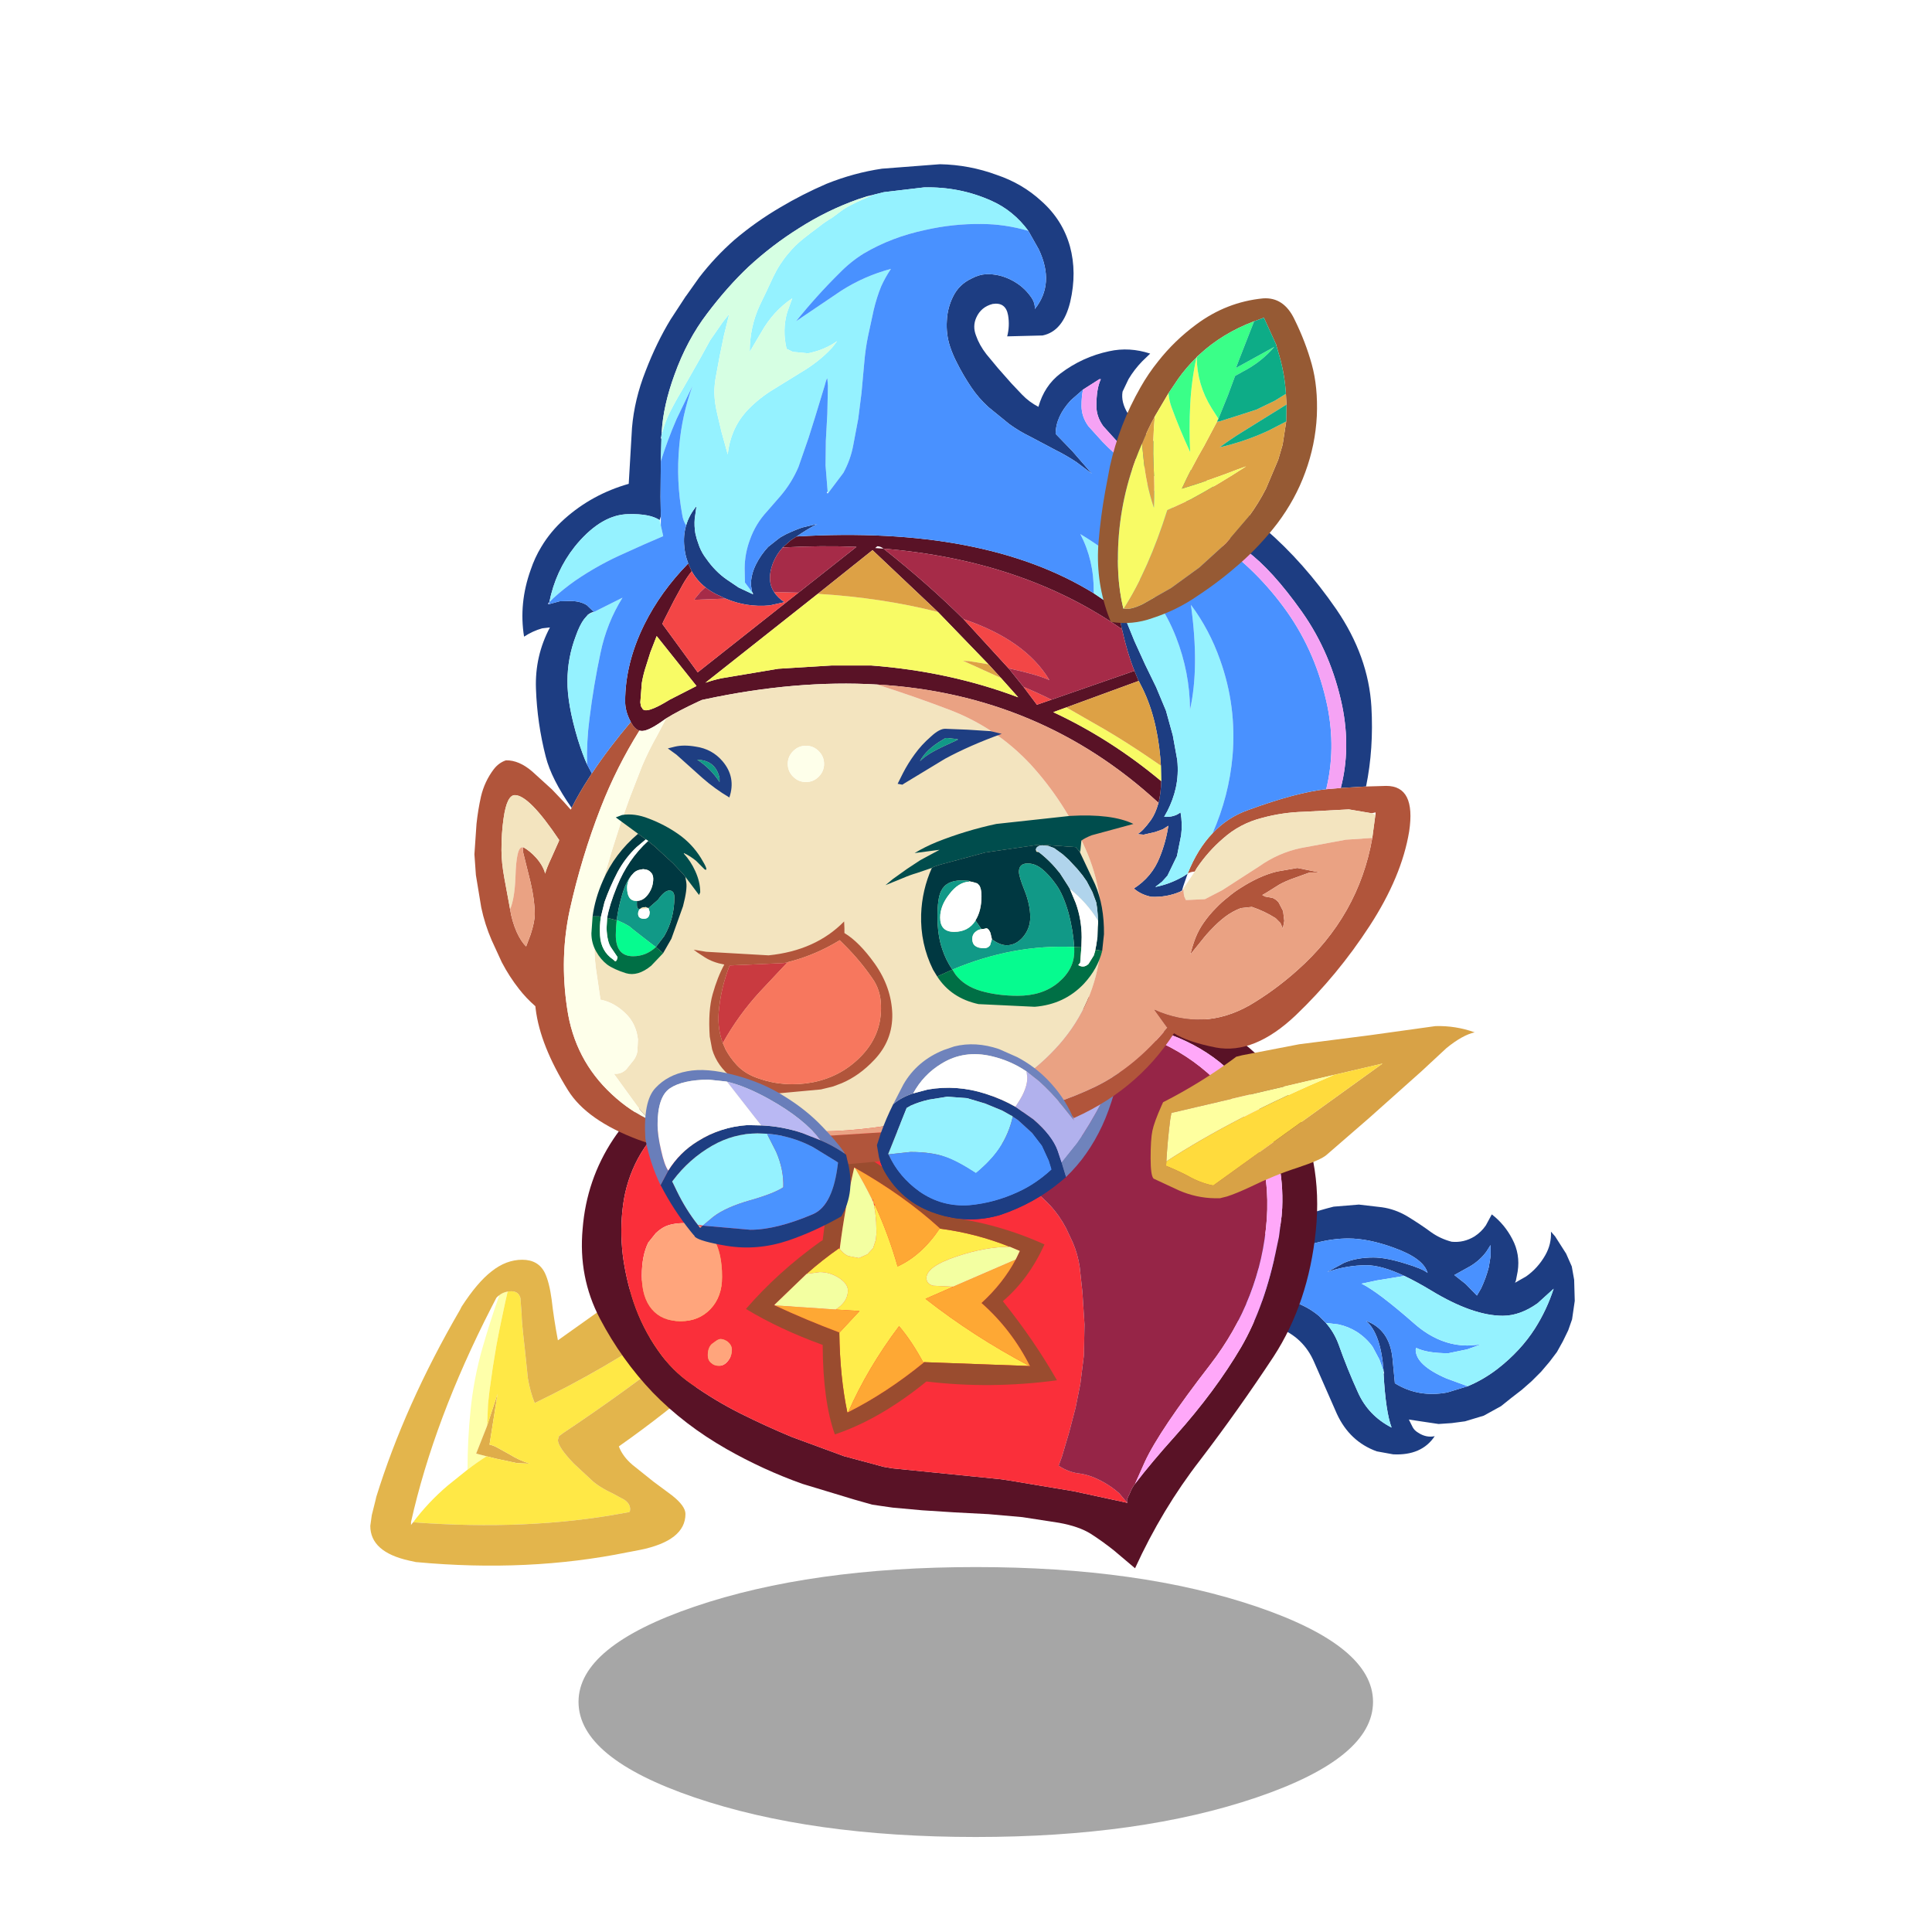 <svg xmlns:ffdec="https://www.free-decompiler.com/flash" xmlns:xlink="http://www.w3.org/1999/xlink" ffdec:objectType="frame" height="90" width="90" xmlns="http://www.w3.org/2000/svg"><use ffdec:characterId="29" height="79.15" transform="translate(17.25 7.65)" width="57.25" xlink:href="#a"/><defs><use ffdec:characterId="1" height="34.45" width="101.4" xlink:href="#b" id="n"/><use ffdec:characterId="3" height="42.05" width="58.2" xlink:href="#c" id="o"/><use ffdec:characterId="5" height="61.5" width="72.5" xlink:href="#d" id="q"/><use ffdec:characterId="7" height="96.05" width="123.7" xlink:href="#e" id="r"/><use ffdec:characterId="9" height="28.95" width="54.5" xlink:href="#f" id="t"/><use ffdec:characterId="11" height="49.35" width="52.3" xlink:href="#g" id="u"/><use ffdec:characterId="13" height="35.95" width="41.55" xlink:href="#h" id="v"/><use ffdec:characterId="15" height="168.25" width="157.4" xlink:href="#i" id="w"/><use ffdec:characterId="17" height="61.3" transform="translate(1)" width="91.15" xlink:href="#j" id="x"/><use ffdec:characterId="23" height="29.45" width="34.7" xlink:href="#k" id="y"/><use ffdec:characterId="25" height="29.85" width="34.55" xlink:href="#l" id="z"/><use ffdec:characterId="27" height="54.6" width="36.85" xlink:href="#m" id="A"/><g id="a" transform="translate(-17.25 -7.65)"><use ffdec:characterId="2" height="34.45" transform="translate(26.95 73) scale(.365)" width="101.4" xlink:href="#n"/><use ffdec:characterId="4" height="42.05" transform="translate(57.25 56.1) scale(.277)" width="58.2" xlink:href="#o"/><filter id="p"><feColorMatrix in="SourceGraphic" result="filterResult0" values="0 0 0 0 1.0,0 0 0 0 0.6,0 0 0 0 0.0,0 0 0 1 0"/><feConvolveMatrix divisor="1600" in="filterResult0" kernelMatrix="1 1 1 1 1 1 1 1 1 1 1 1 1 1 1 1 1 1 1 1 1 1 1 1 1 1 1 1 1 1 1 1 1 1 1 1 1 1 1 1 1 1 1 1 1 1 1 1 1 1 1 1 1 1 1 1 1 1 1 1 1 1 1 1 1 1 1 1 1 1 1 1 1 1 1 1 1 1 1 1 1 1 1 1 1 1 1 1 1 1 1 1 1 1 1 1 1 1 1 1 1 1 1 1 1 1 1 1 1 1 1 1 1 1 1 1 1 1 1 1 1 1 1 1 1 1 1 1 1 1 1 1 1 1 1 1 1 1 1 1 1 1 1 1 1 1 1 1 1 1 1 1 1 1 1 1 1 1 1 1 1 1 1 1 1 1 1 1 1 1 1 1 1 1 1 1 1 1 1 1 1 1 1 1 1 1 1 1 1 1 1 1 1 1 1 1 1 1 1 1 1 1 1 1 1 1 1 1 1 1 1 1 1 1 1 1 1 1 1 1 1 1 1 1 1 1 1 1 1 1 1 1 1 1 1 1 1 1 1 1 1 1 1 1 1 1 1 1 1 1 1 1 1 1 1 1 1 1 1 1 1 1 1 1 1 1 1 1 1 1 1 1 1 1 1 1 1 1 1 1 1 1 1 1 1 1 1 1 1 1 1 1 1 1 1 1 1 1 1 1 1 1 1 1 1 1 1 1 1 1 1 1 1 1 1 1 1 1 1 1 1 1 1 1 1 1 1 1 1 1 1 1 1 1 1 1 1 1 1 1 1 1 1 1 1 1 1 1 1 1 1 1 1 1 1 1 1 1 1 1 1 1 1 1 1 1 1 1 1 1 1 1 1 1 1 1 1 1 1 1 1 1 1 1 1 1 1 1 1 1 1 1 1 1 1 1 1 1 1 1 1 1 1 1 1 1 1 1 1 1 1 1 1 1 1 1 1 1 1 1 1 1 1 1 1 1 1 1 1 1 1 1 1 1 1 1 1 1 1 1 1 1 1 1 1 1 1 1 1 1 1 1 1 1 1 1 1 1 1 1 1 1 1 1 1 1 1 1 1 1 1 1 1 1 1 1 1 1 1 1 1 1 1 1 1 1 1 1 1 1 1 1 1 1 1 1 1 1 1 1 1 1 1 1 1 1 1 1 1 1 1 1 1 1 1 1 1 1 1 1 1 1 1 1 1 1 1 1 1 1 1 1 1 1 1 1 1 1 1 1 1 1 1 1 1 1 1 1 1 1 1 1 1 1 1 1 1 1 1 1 1 1 1 1 1 1 1 1 1 1 1 1 1 1 1 1 1 1 1 1 1 1 1 1 1 1 1 1 1 1 1 1 1 1 1 1 1 1 1 1 1 1 1 1 1 1 1 1 1 1 1 1 1 1 1 1 1 1 1 1 1 1 1 1 1 1 1 1 1 1 1 1 1 1 1 1 1 1 1 1 1 1 1 1 1 1 1 1 1 1 1 1 1 1 1 1 1 1 1 1 1 1 1 1 1 1 1 1 1 1 1 1 1 1 1 1 1 1 1 1 1 1 1 1 1 1 1 1 1 1 1 1 1 1 1 1 1 1 1 1 1 1 1 1 1 1 1 1 1 1 1 1 1 1 1 1 1 1 1 1 1 1 1 1 1 1 1 1 1 1 1 1 1 1 1 1 1 1 1 1 1 1 1 1 1 1 1 1 1 1 1 1 1 1 1 1 1 1 1 1 1 1 1 1 1 1 1 1 1 1 1 1 1 1 1 1 1 1 1 1 1 1 1 1 1 1 1 1 1 1 1 1 1 1 1 1 1 1 1 1 1 1 1 1 1 1 1 1 1 1 1 1 1 1 1 1 1 1 1 1 1 1 1 1 1 1 1 1 1 1 1 1 1 1 1 1 1 1 1 1 1 1 1 1 1 1 1 1 1 1 1 1 1 1 1 1 1 1 1 1 1 1 1 1 1 1 1 1 1 1 1 1 1 1 1 1 1 1 1 1 1 1 1 1 1 1 1 1 1 1 1 1 1 1 1 1 1 1 1 1 1 1 1 1 1 1 1 1 1 1 1 1 1 1 1 1 1 1 1 1 1 1 1 1 1 1 1 1 1 1 1 1 1 1 1 1 1 1 1 1 1 1 1 1 1 1 1 1 1 1 1 1 1 1 1 1 1 1 1 1 1 1 1 1 1 1 1 1 1 1 1 1 1 1 1 1 1 1 1 1 1 1 1 1 1 1 1 1 1 1 1 1 1 1 1 1 1 1 1 1 1 1 1 1 1 1 1 1 1 1 1 1 1 1 1 1 1 1 1 1 1 1 1 1 1 1 1 1 1 1 1 1 1 1 1 1 1 1 1 1 1 1 1 1 1 1 1 1 1 1 1 1 1 1 1 1 1 1 1 1 1 1 1 1 1 1 1 1 1 1 1 1 1 1 1 1 1 1 1 1 1 1 1 1 1 1 1 1 1 1 1 1 1 1 1 1 1 1 1 1 1 1 1 1 1 1 1 1 1 1 1 1 1 1 1 1 1 1 1 1 1 1 1 1 1 1 1 1 1 1 1 1 1 1 1 1 1 1 1 1 1 1 1 1 1 1 1 1 1 1 1 1 1 1 1 1 1 1 1 1 1 1 1 1 1 1 1 1 1 1 1 1 1 1 1 1 1 1 1 1 1 1 1 1 1 1 1 1 1 1 1 1 1 1 1 1 1 1 1 1 1 1 1 1 1 1 1 1 1 1 1 1 1 1 1 1 1 1 1 1 1 1 1 1 1 1 1 1 1 1 1 1 1 1 1 1 1 1 1 1 1 1 1 1 1 1 1 1 1 1 1 1 1 1 1 1 1 1 1 1 1 1 1 1 1 1 1 1 1 1 1 1 1 1 1 1 1 1 1 1 1 1 1 1 1 1 1 1 1 1 1 1 1 1 1 1 1 1 1 1 1 1 1 1 1 1 1 1 1 1 1 1 1 1 1 1 1 1 1 1 1 1 1 1 1 1 1 1 1 1 1 1 1 1 1 1 1 1 1 1 1 1 1 1 1 1 1 1 1 1 1 1 1 1 1 1 1 1 1 1 1 1 1 1 1 1 1 1 1 1 1 1 1 1 1 1 1 1 1 1 1 1 1 1 1 1 1 1 1 1 1 1 1 1 1 1 1 1 1 1 1 1 1 1 1 1 1 1 1 1 1 1 1 1 1 1 1 1 1 1 1 1 1 1 1 1 1 1 1 1 1 1 1 1 1 1 1 1 1 1 1 1 1 1 1 1 1 1 1 1 1 1 1 1 1 1 1 1 1 1 1 1 1 1 1 1 1 1 1 1 1 1 1 1 1 1 1 1 1 1 1 1 1 1 1 1 1 1 1 1 1 1 1 1 1 1 1 1 1 1 1 1 1 1 1 1 1 1 1 1 1 1 1 1 1 1 1 1 1 1 1 1 1 1 1 1 1 1 1 1 1 1 1 1 1 1 1 1 1 1 1 1 1 1 1 1 1 1 1 1 1 1 1 1 1 1 1 1 1 1 1 1 1 1 1 1 1 1 1 1 1 1 1 1 1 1 1 1 1 1 1 1 1 1 1 1 1 1 1 1 1 1 1 1 1 1 1 1 1 1" order="40 40" result="filterResult1"/><feComposite in="SourceGraphic" in2="filterResult1" result="filterResult2"/></filter><use ffdec:characterId="6" filter="url(#p)" height="61.5" transform="translate(17.25 55.9) scale(.277)" width="72.5" xlink:href="#q"/><use ffdec:characterId="8" height="96.05" transform="translate(27.1 46.45) scale(.277)" width="123.7" xlink:href="#r"/><filter id="s"><feColorMatrix in="SourceGraphic" result="filterResult3" values="0 0 0 0 1.0,0 0 0 0 0.6,0 0 0 0 0.0,0 0 0 1 0"/><feConvolveMatrix divisor="1600" in="filterResult3" kernelMatrix="1 1 1 1 1 1 1 1 1 1 1 1 1 1 1 1 1 1 1 1 1 1 1 1 1 1 1 1 1 1 1 1 1 1 1 1 1 1 1 1 1 1 1 1 1 1 1 1 1 1 1 1 1 1 1 1 1 1 1 1 1 1 1 1 1 1 1 1 1 1 1 1 1 1 1 1 1 1 1 1 1 1 1 1 1 1 1 1 1 1 1 1 1 1 1 1 1 1 1 1 1 1 1 1 1 1 1 1 1 1 1 1 1 1 1 1 1 1 1 1 1 1 1 1 1 1 1 1 1 1 1 1 1 1 1 1 1 1 1 1 1 1 1 1 1 1 1 1 1 1 1 1 1 1 1 1 1 1 1 1 1 1 1 1 1 1 1 1 1 1 1 1 1 1 1 1 1 1 1 1 1 1 1 1 1 1 1 1 1 1 1 1 1 1 1 1 1 1 1 1 1 1 1 1 1 1 1 1 1 1 1 1 1 1 1 1 1 1 1 1 1 1 1 1 1 1 1 1 1 1 1 1 1 1 1 1 1 1 1 1 1 1 1 1 1 1 1 1 1 1 1 1 1 1 1 1 1 1 1 1 1 1 1 1 1 1 1 1 1 1 1 1 1 1 1 1 1 1 1 1 1 1 1 1 1 1 1 1 1 1 1 1 1 1 1 1 1 1 1 1 1 1 1 1 1 1 1 1 1 1 1 1 1 1 1 1 1 1 1 1 1 1 1 1 1 1 1 1 1 1 1 1 1 1 1 1 1 1 1 1 1 1 1 1 1 1 1 1 1 1 1 1 1 1 1 1 1 1 1 1 1 1 1 1 1 1 1 1 1 1 1 1 1 1 1 1 1 1 1 1 1 1 1 1 1 1 1 1 1 1 1 1 1 1 1 1 1 1 1 1 1 1 1 1 1 1 1 1 1 1 1 1 1 1 1 1 1 1 1 1 1 1 1 1 1 1 1 1 1 1 1 1 1 1 1 1 1 1 1 1 1 1 1 1 1 1 1 1 1 1 1 1 1 1 1 1 1 1 1 1 1 1 1 1 1 1 1 1 1 1 1 1 1 1 1 1 1 1 1 1 1 1 1 1 1 1 1 1 1 1 1 1 1 1 1 1 1 1 1 1 1 1 1 1 1 1 1 1 1 1 1 1 1 1 1 1 1 1 1 1 1 1 1 1 1 1 1 1 1 1 1 1 1 1 1 1 1 1 1 1 1 1 1 1 1 1 1 1 1 1 1 1 1 1 1 1 1 1 1 1 1 1 1 1 1 1 1 1 1 1 1 1 1 1 1 1 1 1 1 1 1 1 1 1 1 1 1 1 1 1 1 1 1 1 1 1 1 1 1 1 1 1 1 1 1 1 1 1 1 1 1 1 1 1 1 1 1 1 1 1 1 1 1 1 1 1 1 1 1 1 1 1 1 1 1 1 1 1 1 1 1 1 1 1 1 1 1 1 1 1 1 1 1 1 1 1 1 1 1 1 1 1 1 1 1 1 1 1 1 1 1 1 1 1 1 1 1 1 1 1 1 1 1 1 1 1 1 1 1 1 1 1 1 1 1 1 1 1 1 1 1 1 1 1 1 1 1 1 1 1 1 1 1 1 1 1 1 1 1 1 1 1 1 1 1 1 1 1 1 1 1 1 1 1 1 1 1 1 1 1 1 1 1 1 1 1 1 1 1 1 1 1 1 1 1 1 1 1 1 1 1 1 1 1 1 1 1 1 1 1 1 1 1 1 1 1 1 1 1 1 1 1 1 1 1 1 1 1 1 1 1 1 1 1 1 1 1 1 1 1 1 1 1 1 1 1 1 1 1 1 1 1 1 1 1 1 1 1 1 1 1 1 1 1 1 1 1 1 1 1 1 1 1 1 1 1 1 1 1 1 1 1 1 1 1 1 1 1 1 1 1 1 1 1 1 1 1 1 1 1 1 1 1 1 1 1 1 1 1 1 1 1 1 1 1 1 1 1 1 1 1 1 1 1 1 1 1 1 1 1 1 1 1 1 1 1 1 1 1 1 1 1 1 1 1 1 1 1 1 1 1 1 1 1 1 1 1 1 1 1 1 1 1 1 1 1 1 1 1 1 1 1 1 1 1 1 1 1 1 1 1 1 1 1 1 1 1 1 1 1 1 1 1 1 1 1 1 1 1 1 1 1 1 1 1 1 1 1 1 1 1 1 1 1 1 1 1 1 1 1 1 1 1 1 1 1 1 1 1 1 1 1 1 1 1 1 1 1 1 1 1 1 1 1 1 1 1 1 1 1 1 1 1 1 1 1 1 1 1 1 1 1 1 1 1 1 1 1 1 1 1 1 1 1 1 1 1 1 1 1 1 1 1 1 1 1 1 1 1 1 1 1 1 1 1 1 1 1 1 1 1 1 1 1 1 1 1 1 1 1 1 1 1 1 1 1 1 1 1 1 1 1 1 1 1 1 1 1 1 1 1 1 1 1 1 1 1 1 1 1 1 1 1 1 1 1 1 1 1 1 1 1 1 1 1 1 1 1 1 1 1 1 1 1 1 1 1 1 1 1 1 1 1 1 1 1 1 1 1 1 1 1 1 1 1 1 1 1 1 1 1 1 1 1 1 1 1 1 1 1 1 1 1 1 1 1 1 1 1 1 1 1 1 1 1 1 1 1 1 1 1 1 1 1 1 1 1 1 1 1 1 1 1 1 1 1 1 1 1 1 1 1 1 1 1 1 1 1 1 1 1 1 1 1 1 1 1 1 1 1 1 1 1 1 1 1 1 1 1 1 1 1 1 1 1 1 1 1 1 1 1 1 1 1 1 1 1 1 1 1 1 1 1 1 1 1 1 1 1 1 1 1 1 1 1 1 1 1 1 1 1 1 1 1 1 1 1 1 1 1 1 1 1 1 1 1 1 1 1 1 1 1 1 1 1 1 1 1 1 1 1 1 1 1 1 1 1 1 1 1 1 1 1 1 1 1 1 1 1 1 1 1 1 1 1 1 1 1 1 1 1 1 1 1 1 1 1 1 1 1 1 1 1 1 1 1 1 1 1 1 1 1 1 1 1 1 1 1 1 1 1 1 1 1 1 1 1 1 1 1 1 1 1 1 1 1 1 1 1 1 1 1 1 1 1 1 1 1 1 1 1 1 1 1 1 1 1 1 1 1 1 1 1 1 1 1 1 1 1 1 1 1 1 1 1 1 1 1 1 1 1 1 1 1 1 1 1 1 1 1 1 1 1 1 1 1 1 1 1 1 1 1 1 1 1 1 1 1 1 1 1 1 1 1 1 1 1 1 1 1 1 1 1 1 1 1 1 1 1 1 1 1 1 1 1 1 1 1 1 1 1 1 1 1 1 1 1 1 1 1 1 1 1 1 1 1 1 1 1 1 1 1 1 1 1 1 1 1 1 1 1 1 1 1 1 1 1 1 1 1 1 1 1 1 1 1 1 1 1 1 1 1 1 1 1 1 1 1 1 1 1 1 1 1 1 1 1 1 1 1 1 1 1 1 1 1 1 1 1 1 1 1 1 1 1 1 1 1 1 1 1 1 1 1 1 1 1 1 1 1 1 1 1 1 1 1 1 1 1 1 1 1 1 1 1 1 1 1 1 1" order="40 40" result="filterResult4"/><feComposite in="SourceGraphic" in2="filterResult4" result="filterResult5"/></filter><use ffdec:characterId="10" filter="url(#s)" height="28.95" transform="translate(53.6 47.8) scale(.277)" width="54.5" xlink:href="#t"/><use ffdec:characterId="12" height="49.35" transform="translate(34.75 53.15) scale(.277)" width="52.3" xlink:href="#u"/><use ffdec:characterId="14" height="35.95" transform="translate(40.85 46.85) scale(.277)" width="41.55" xlink:href="#v"/><use ffdec:characterId="16" height="168.25" transform="translate(22.1 7.65) scale(.277)" width="157.4" xlink:href="#w"/><use ffdec:characterId="22" height="61.3" transform="translate(27.273 33.95) scale(.277)" width="92.15" xlink:href="#x"/><use ffdec:characterId="24" height="29.45" transform="translate(40.85 48.65) scale(.277)" width="34.7" xlink:href="#y"/><use ffdec:characterId="26" height="29.85" transform="translate(30.05 49.85) scale(.277)" width="34.55" xlink:href="#z"/><use ffdec:characterId="28" height="54.6" transform="translate(51.15 13.9) scale(.277)" width="36.85" xlink:href="#A"/></g><g id="c" fill-rule="evenodd"><path d="M1.15 13.6Q2 10.1 3.3 6.5l1.6-.85 4.15-2.2q2.1-1.1 4.3-1.8Q15.4.95 17.6.4l4.25-.35L25.7.5q2.2.3 4.25 1.5Q32.1 3.3 34 4.7q1.55 1.1 3.45 1.6 2.05.2 3.85-.9 1.15-.75 1.9-1.85l1-1.85q2.15 1.65 3.45 4.15 1.35 2.55.9 5.45l-.3 1.55-.15.35 1.85-1.05q2-1.4 3.25-3.6 1.05-1.85.95-3.95l.7.8 1.85 2.9.95 2.15.4 2.25.1 3.55-.45 3.1-.65 1.85-.9 1.85-1 1.8-1.25 1.65-1.4 1.65-1.6 1.6-1.65 1.45-1.75 1.35-1.75 1.4-2.9 1.6-3.15.95-2.25.3-2.2.15-3.35-.5-1.65-.25.65 1.3q.3.55.9.9 1.35.9 2.8.6-2.2 3.3-7 3.05l-2.75-.5q-4.55-1.65-6.7-6.3l-3.8-8.65q-1.8-4.25-6.15-5.9-3.9-1.6-8.2-1l.3-2.45 5.95-1.2q4.9-.55 8.85 2.7l1.2 1.2q1.4 1.6 2.15 3.65 1.45 4.1 3.25 8.05 1.75 3.9 5.65 5.9-1-2.65-1.35-9.1h.1l-.1-.4q-.45-6.3-2.95-8.45 3.95 1.45 4.45 6.3l.4 4.2q3.95 2.45 8.8 1.55l3.45-1.05q2.65-1.1 5.05-2.95 3.85-3 6.25-6.75 2-3.15 3.15-6.7l-2.7 2.45q-2.95 2.1-5.85 2.1Q41 18.75 34 14.5q-2.4-1.45-4.4-2.4v-.05h-.1q-3.85-1.8-6.35-1.8-3.35 0-6.65 1.15l2.85-1.55q2.1-.9 4.95-.9 2.1 0 5.3 1 3 .9 3.8 1.6-.65-2.45-5.7-4.25-4.25-1.55-7.65-1.55-5.15 0-11.15 2.9-4.2 2.05-7.75 4.95M44 8.7V6.85l-.7 1.1q-1.05 1.45-2.7 2.45l-2.7 1.5 1.9 1.5 1.9 1.95.7-1.2q.85-1.8 1.3-3.6L44 8.7" fill="#1d3d82"/><path d="m.3 17.25.8-3.6.05-.05Q4.7 10.7 8.9 8.65q6-2.9 11.15-2.9 3.4 0 7.65 1.55 5.05 1.8 5.7 4.25-.8-.7-3.8-1.6-3.2-1-5.3-1-2.85 0-4.95.9L16.5 11.4q3.3-1.15 6.65-1.15 2.5 0 6.35 1.8l-4.6.75-2.6.55q2.75 1.35 8.85 6.7 4.2 3.7 9 3.7l2.15-.15-2.25.8-3.15.65q-3.6 0-5.4-.9l-.1.3q0 2.6 5.2 4.85l3.55 1.3-3.45 1.05q-4.85.9-8.8-1.55l-.4-4.2q-.5-4.85-4.45-6.3 2.5 2.15 2.95 8.45l-.7-1.95-1.15-2.15q-1.05-1.45-2.65-2.5-1.45-.9-3.1-1.25l-2.1-.25-1.2-1.2q-3.95-3.25-8.85-2.7L.3 17.25M44 8.7l-.3 1.85q-.45 1.8-1.3 3.6l-.7 1.2-1.9-1.95-1.9-1.5 2.7-1.5q1.65-1 2.7-2.45l.7-1.1V8.7" fill="#4991ff"/><path d="M29.6 12.1q2 .95 4.4 2.4 7 4.25 12.05 4.25 2.9 0 5.85-2.1l2.7-2.45q-1.15 3.55-3.15 6.7-2.4 3.75-6.25 6.75-2.4 1.85-5.05 2.95l-3.55-1.3q-5.2-2.25-5.2-4.85l.1-.3q1.8.9 5.4.9l3.15-.65 2.25-.8-2.15.15q-4.8 0-9-3.7-6.1-5.35-8.85-6.7l2.6-.55 4.6-.75.1.05M26 28.45q.35 6.45 1.35 9.1-3.9-2-5.65-5.9-1.8-3.95-3.25-8.05-.75-2.05-2.15-3.65l2.1.25q1.65.35 3.1 1.25 1.6 1.05 2.65 2.5l1.15 2.15.7 1.95v.4" fill="#95f2ff"/></g><g id="d" fill-rule="evenodd"><path d="M6.85 54.15q3.85-17.2 13.5-36.05l.85-1.65.35-.35.1.05q-1.5 4.25-2.75 8.6-1.5 5.2-2.05 10.7-.5 4.95-.5 9.9L13.05 48Q9.8 50.75 7.2 54.2l-.35-.05" fill="#fff"/><path d="m21.6 16.1.05-.05q.6-.5 1.45-.65l-.4 1.75-.7 3.3-.4 1.95-.4 2.1-.6 3.65-.55 3.9-.25 2.25-.15 3.65-.15.4-1.7 4.3 1.75.45q-1.65 1.05-3.2 2.25 0-4.95.5-9.9.55-5.5 2.05-10.7 1.25-4.35 2.75-8.6l-.05-.05" fill="#feffaa"/><path d="m19.65 37.95.7-2.15 1.05-3.2-1.35 8.55q.65.1 1.5.6l1.9 1.05q1.6 1 3.4 1.55l-2.2-.1-3.5-.75-1.6-.4-1.75-.45 1.7-4.3.15-.4" fill="#dfad4a"/><path d="M69.75 9.95q-16.9 15.65-37.4 29.3l-.45.35-.15.05-.2.7q0 1.2 2.7 4L37.1 47q1.2 1.2 3.85 2.45l1.75.95q1 .65 1 1.6l-.05.4-.15.1-.85.15q-16.1 3-35.45 1.55 2.6-3.45 5.85-6.2l3.3-2.65q1.55-1.2 3.2-2.25l1.6.4 3.5.75 2.2.1q-1.8-.55-3.4-1.55l-1.9-1.05q-.85-.5-1.5-.6l1.35-8.55-1.05 3.2-.7 2.15.15-3.65.25-2.25.55-3.9.6-3.65.4-2.1.4-1.95.7-3.3.4-1.75.6-.05q1.25 0 1.55 1.15l.2 2.7q0 1.25.5 5.5l.55 5.3q.4 2.3 1.15 4.15Q51.4 22.65 67.95 6.3l1.8 3.65" fill="#ffe846"/><path d="m69.75 9.95.6 1.15 2.15 3.45Q57.55 30.4 41.85 41.4l-.05.05q.65 1.7 2.3 3.1l3.5 2.8 3.1 2.3q2.3 1.8 2.3 3.15 0 4.5-7.65 6.05l-1.3.25-.8.15q-16.65 3.4-35.5 1.65H7.7l-1.15-.25Q0 59.2 0 54.8L.25 53l.65-2.6.1-.45q4.8-15.5 14.1-31.5l.25-.5Q18 13.85 20.4 12q2.45-1.95 5.15-1.95t3.8 2.2q.75 1.55 1.15 4.5.35 3.15 1.05 6.85L64.75 0l3.2 6.3Q51.4 22.65 27.65 34.15 26.9 32.3 26.5 30l-.55-5.3q-.5-4.25-.5-5.5l-.2-2.7q-.3-1.15-1.55-1.15l-.6.05q-.85.15-1.45.65l-.05.05h-.05l-.35.35-.85 1.65Q10.7 36.95 6.85 54.15v.5l.35-.45q19.35 1.45 35.45-1.55l.85-.15.15-.1.05-.4q0-.95-1-1.6l-1.75-.95Q38.3 48.2 37.1 47l-2.85-2.65q-2.7-2.8-2.7-4l.2-.7.15-.05.45-.35q20.5-13.65 37.4-29.3" fill="#e3b54c"/></g><g id="e" fill-rule="evenodd"><path d="M119.25 17.15q5.45 10 4.2 22.15-1.25 12.15-7.1 21.15-5.9 8.95-12.35 17.4-6.4 8.25-10.95 18.2l-3.55-3q-1.95-1.55-3.9-2.8-2-1.25-5.35-1.85l-6.15-.95-5.65-.5-5.75-.3-5.45-.35-4.95-.45-1.75-.25-1.7-.25-3-.85-8.75-2.65Q30.5 79.5 24.35 76q-7.1-4.05-12.4-9.5Q6.7 61 3.05 54.05-.6 47.1.15 38.95.8 30.7 5.3 23.9q4.1-6.15 10.4-9.35 6.7-3.4 13.85-5Q37 8 44.75 7.6l8.45.85.4.1Q63.5 4.45 76.95 1q13.7-2.65 25.3 1.75 11.55 4.4 17 14.4m-27.5 67.9.05-.05-.1-.3q-.1-.15.45-1.2.35-.95.9-1.65 2.75-3.6 6.8-8.1 6.7-7.5 11.05-14.9 4-6.9 6-16.9l.35-1.65.45-3.5.1-1.35q.35-8.35-3.4-15.65-4.8-9.5-15.3-13.45-8.9-3.4-19.2-2.2l-3.8.35v.25l-.9.25q-11.65 3-20.3 6.6l-.4-.1-3.9-.7q-2.05-.2-3.8-.05l-7.75.85-8.2 1.45q-4.35 1.05-8.45 2.9-4.1 1.9-7.65 4.85-3.25 2.55-5.3 6.35-1.95 3.65-2.5 7.8t-.05 8.4q.5 3.95 1.8 7.9 1.5 4.45 4.15 8.2 2.35 3.4 5.65 5.65 3.95 2.8 8.25 4.95 4.3 2.15 8.65 3.95l8.7 3.2 6.7 1.8 1.5.25 17.9 1.8 1.45.2 11.1 1.85 8.1 1.75.9.2" fill="#591226"/><path d="M50.6 10.8q-1.4.7-2.6 1.7l-1.85 1.45-3.45 2.9q-1.75 1.4-3.35 3.15l2.8.4 6.4 1.05 3.45.75 1.8.55 4.5 1.3 1.4.4 3.15 1.1 4 1.5q3.45 1.5 6.55 3.5 3 2 5.4 4.5 1.55 1.7 2.65 3.8l1.15 2.45q.85 2 1.15 4.15l.45 4.15.35 5.45-.1 5.2-.6 4.8-.8 4-1.1 4.2-1.2 4.05-.55 1.5q1.7 1.15 3.75 1.35 1.2.2 2.35.7 2.3 1 4.1 2.6l1.35 1.6-.9-.2-8.1-1.75-11.1-1.85-1.45-.2-17.9-1.8-1.5-.25-6.7-1.8-8.7-3.2q-4.35-1.8-8.65-3.95-4.3-2.15-8.25-4.95-3.3-2.25-5.65-5.65-2.65-3.75-4.15-8.2-1.3-3.95-1.8-7.9-.5-4.25.05-8.4t2.5-7.8q2.05-3.8 5.3-6.35 3.55-2.95 7.65-4.85 4.1-1.85 8.45-2.9l8.2-1.45 7.75-.85q1.75-.15 3.8.05M13.7 38.75q-.6.35-1.25.95l-1.2 1.5-.05.05q-1.1 2.2-1.1 5.6 0 3.65 1.7 5.65 1.7 2 4.85 2 3.05 0 5-2.05 1.95-2.05 1.95-5.4 0-4.1-1.45-6.45-1.6-2.6-4.8-2.6-2.35 0-3.65.75m8.9 19.05-.75.55q-.65.65-.65 1.85 0 .9.6 1.35.5.45 1.25.45.95 0 1.6-.9.6-.8.6-1.8 0-.75-.7-1.35-.65-.45-1.2-.45-.3 0-.75.3" fill="#fa2f3a"/><path d="M22.6 57.8q.45-.3.75-.3.55 0 1.2.45.7.6.7 1.35 0 1-.6 1.8-.65.9-1.6.9-.75 0-1.25-.45-.6-.45-.6-1.35 0-1.2.65-1.85l.75-.55m-8.9-19.05Q15 38 17.35 38q3.2 0 4.8 2.6 1.45 2.35 1.45 6.45 0 3.35-1.95 5.4-1.95 2.05-5 2.05-3.15 0-4.85-2-1.7-2-1.7-5.65 0-3.4 1.1-5.6l.05-.05 1.2-1.5q.65-.6 1.25-.95" fill="#ffa57c"/><path d="m91.75 85.05-1.35-1.6q-1.8-1.6-4.1-2.6-1.15-.5-2.35-.7-2.05-.2-3.75-1.35l.55-1.5 1.2-4.05 1.1-4.2.8-4 .6-4.8.1-5.2-.35-5.45-.45-4.15q-.3-2.15-1.15-4.15l-1.15-2.45q-1.1-2.1-2.65-3.8-2.4-2.5-5.4-4.5-3.1-2-6.55-3.5l-4-1.5-3.15-1.1-1.4-.4-4.5-1.3-1.8-.55-3.45-.75-6.4-1.05-2.8-.4q1.6-1.75 3.35-3.15l3.45-2.9L48 12.5q1.2-1 2.6-1.7l3.9.7.4.1Q63.55 8 75.2 5l.9-.25 3.8-.6q9.15-.3 17.6 3.55 5.65 2.65 9.95 7.15 8.7 9.15 7.75 22.55-1 13.35-9.5 24.4-8.55 11.05-11 16.35l-1.65 3.7q-.55.7-.9 1.65-.55 1.05-.45 1.2l.1.3-.05.05" fill="#962547"/><path d="m93.05 81.85 1.65-3.7q2.45-5.3 11-16.35 8.5-11.05 9.5-24.4.95-13.4-7.75-22.55-4.3-4.5-9.95-7.15-8.45-3.85-17.6-3.55 10.3-1.2 19.2 2.2 10.5 3.95 15.3 13.45 3.75 7.3 3.4 15.65l-.1 1.35-.45 3.5-.35 1.65q-2 10-6 16.9-4.35 7.4-11.05 14.9-4.05 4.5-6.8 8.1" fill="#ffa8f9"/></g><g id="f" fill-rule="evenodd"><path d="M47.9 0q3.4-.1 6.6 1.05-2.05.45-4.75 2.65l-4.2 3.9-8.8 7.85-7.15 6.2q-.95.85-4.85 2.15-3.9 1.25-8 3.25-2.35 1.1-3.9 1.6l-1.2.3h-.85q-3.1-.05-6-1.3l-4.3-2q-.5-.5-.5-3.4Q0 19 .3 17.6q.3-1.45 1.55-4.25l.25-.55.2-.1q6.05-3.1 11.5-7.1l.6-.45 1-.25L25 3.05l11.75-1.5L47.9 0M2.65 22.75l-.05.75q1.85.75 3.6 1.65 2 1.15 4.05 1.6l.3.05L39 6.3l-8.15 1.9L3.5 14.6l-.2 1.1q-.45 3.5-.65 7.05" fill="#d8a246"/><path d="M30.85 8.2 39 6.3 10.55 26.8l-.3-.05q-2.05-.45-4.05-1.6-1.75-.9-3.6-1.65l.05-.75Q14.1 15.3 30.85 8.2" fill="#ffdb3d"/><path d="M2.65 22.75q.2-3.55.65-7.05l.2-1.1 27.35-6.4Q14.1 15.3 2.65 22.75" fill="#feff9f"/></g><g id="g" fill-rule="evenodd"><path d="M10.2 22.35q2.65-2.35 5.45-4.3l.15.15.25.3q.55.6 1.15.85l1.8.35 1.45-.65.95-1.05.45-1.4.1-1.1-.05-1.85-.15-1.6-.2-1.2.15-.05q2.3 5 3.8 10.3 4.05-1.85 7.1-6.4l.05.05q6.1.8 11.7 3.05-4.1 0-8.85 1.6-5.15 1.7-5.15 3.65 0 1 1.15 1.3l3.1.15.05.1-4.45 1.95q8.1 6.35 17.5 11.3l-17.75-.65-.1.1q-2-3.7-4.1-6.15-5.3 7.05-8.55 14.45l-.15.05q-1.25-5.95-1.35-13.4l.05-.05 3.35-3.6-4-.25.8-.6q1.25-1.15 1.25-2.6 0-1.15-1.55-2.15-1.5-.95-3.2-.95l-2.2.3" fill="#ffed4b"/><path d="m4.8 27.55-.05.05-.05.05h.15Q10.1 30.1 15.7 32.2v.05q.1 7.45 1.35 13.4l.1.05.05-.1q6.45-3.25 12.65-8.3l.1-.1 17.75.65.1.05-.05-.05q-3.1-6.15-8.15-10.6 3.65-3.35 5.75-7.3l.25-.5.45-.95-1.65-.7h-.05q-5.6-2.25-11.7-3.05l-.05-.05-.05-.05q-6.05-5.5-14.2-10.1l-.1-.2-.05.1v.05q-1.55 6.7-2.4 13.4l-.15.15q-2.8 1.95-5.45 4.3l-5.4 5.2M33.85 12.8q8.5 1.05 16.35 4.6-2.65 5.85-7 9.55 5.25 6.55 9.1 13.3-11.15 1.5-21.95.2-7.8 6.35-15.4 8.9-2-5.55-2.05-15.05Q5.6 31.65 0 28.25q5.35-6.2 12.55-11.35l.35-.2q1-8.3 2.95-16.7 10.35 5.9 18 12.8" fill="#9a4c2f"/><path d="M18.35 4.55q8.15 4.6 14.2 10.1l.05.05q-3.05 4.55-7.1 6.4-1.5-5.3-3.8-10.3l-.25-.45-.1-.55-.1.1q-1.35-2.75-2.9-5.35m27 15.4q-2.1 3.95-5.75 7.3 5.05 4.45 8.15 10.6h-.05q-9.4-4.95-17.5-11.3l4.45-1.95.2-.1 10.5-4.55M29.85 37.3q-6.2 5.05-12.65 8.3 3.25-7.4 8.55-14.45 2.1 2.45 4.1 6.15M15.7 32.2q-5.6-2.1-10.85-4.55l10.25.7 4 .25-3.35 3.6h-.05" fill="#fea834"/><path d="m4.85 27.65-.05-.1 5.4-5.2 2.2-.3q1.7 0 3.2.95 1.55 1 1.55 2.15 0 1.45-1.25 2.6l-.8.6-10.25-.7M15.8 17.9q.85-6.7 2.4-13.4l.15.05q1.55 2.6 2.9 5.35l.2.45.1.5.2 1.2.15 1.6.05 1.85-.1 1.1-.45 1.4-.95 1.05-1.45.65-1.8-.35q-.6-.25-1.15-.85l-.25-.3v-.3m28.6-.1 1.65.7-.45.95-.25.5-10.5 4.55h-.25l-3.1-.15q-1.15-.3-1.15-1.3 0-1.95 5.15-3.65 4.75-1.6 8.85-1.6h.05" fill="#f3ffa1"/></g><g id="h" fill-rule="evenodd"><path d="m23.3 17 3 2.1q3.2 2.75 4.1 5.3l.65 1.95.75 2.45-.95.8q-4.4 3.65-10 5.55-5.4 1.65-10.9-.2-5.3-1.7-8.3-6.45-.9-1.4-1.3-3L0 23.45l.2-.6.45-1.4q.9-2.5 2.1-4.9 1.35-1.15 3.35-1.8l2.45-.65q4.85-.85 9.7.7 2.8.9 5.05 2.2M1.95 25q1.7 3.75 5.2 6.25 3.8 2.65 8.45 2.3 4.25-.4 8.2-2.25 2.95-1.35 5.55-3.75l-.05-.2-.4-1.3-1.15-2.5-1.65-2.15-2.35-2.15-.9-.6-.1-.1-.5-.25-1.15-.65-2.9-1.2-3.05-.9-3.3-.25-3.1.5q-1.6.35-3.05 1l-.7.4-3.1 7.75.05.05" fill="#1d3d82"/><path d="M23.6 8.65q2.85 1.5 5.05 3.75 2.95 3.05 4.4 6.6l-.1.05q-2.55-3.45-5.7-6.35l-2.1-1.65Q22.5 9.25 19.3 8.5q-4.65-1.1-8.45 1.25-3.05 1.85-4.75 5-2 .65-3.35 1.8l1.7-3.3q2.3-4 6.8-5.8l1.75-.6q3.6-.9 7.55.45l3.05 1.35m7.45 17.7 2.6-3.25q2-2.8 4.3-7.15 1.8-3.5 3.4-9.1l.2.7q-1.45 7.85-3.65 12.6-2.4 5.15-6.1 8.65l-.75-2.45" fill="#6f83bc"/><path d="M22.85 18.65q-.65 2.9-2.25 5.3-1.4 2.1-3.95 4.2-3.15-2.05-5.2-2.75-2.35-.8-5.8-.8l-3.7.4-.05-.05L5 17.2l.7-.4q1.45-.65 3.05-1l3.1-.5 3.3.25 3.05.9 2.9 1.2 1.15.65.5.25.1.1" fill="#95f2ff"/><path d="m22.85 18.65.9.6 2.35 2.15 1.65 2.15 1.15 2.5.4 1.3.05.2q-2.6 2.4-5.55 3.75-3.95 1.85-8.2 2.25-4.65.35-8.45-2.3-3.5-2.5-5.2-6.25l3.7-.4q3.45 0 5.8.8 2.05.7 5.2 2.75 2.55-2.1 3.95-4.2 1.6-2.4 2.25-5.3" fill="#4991ff"/><path d="m29.5 0 .1.9q0 3.15-2.25 5.7-1.95 2.2-3.75 2.05L20.55 7.3Q16.6 5.95 13 6.85q3.1-2.8 6.9-4.55Q23.65.65 27.6.1l1.9-.1m-4.35 11.05.15 1q0 1.9-1.55 4.25l-.45.7q-2.25-1.3-5.05-2.2-4.85-1.55-9.7-.7l-2.45.65q1.7-3.15 4.75-5 3.8-2.35 8.45-1.25 3.2.75 5.85 2.55" fill="#fff"/><path d="M23.6 8.65q1.8.15 3.75-2.05Q29.6 4.05 29.6.9l-.1-.9q3.55-.1 6.85 1 2.6.7 3.9 2.8l.9 2.2.2.85q-1.6 5.6-3.4 9.1-2.3 4.35-4.3 7.15l-2.6 3.25-.65-1.95q-.9-2.55-4.1-5.3l-3-2.1.45-.7q1.55-2.35 1.55-4.25l-.15-1 2.1 1.65q3.15 2.9 5.7 6.35l.25.3-.15-.35q-1.45-3.55-4.4-6.6-2.2-2.25-5.05-3.75" fill="#b1b1ed"/></g><g id="i" fill-rule="evenodd"><path d="M16.35 108.25q-3.4-4.85-4.35-8.6Q10.55 94 10.35 88.2q-.2-5.5 2.35-10.3l-1.3.15q-1.6.45-3.05 1.4-.9-5.6 1.1-11.2.7-2.1 1.8-3.9 1.55-2.6 3.9-4.7 4.65-4.15 10.8-5.9l.55-9.4q.4-4.8 2.3-9.6 1.85-4.8 4.2-8.65l2.55-3.9.05-.05 2.2-3.1q2.65-3.45 5.95-6.35 3.6-3.05 7.7-5.45 3.7-2.2 7.75-3.95 4.6-1.85 9.35-2.55L78.3 0q4.95.1 9.55 1.8 4.3 1.45 7.5 4.4 3.55 3.15 4.8 7.6 1.2 4.4.05 9.35-1.2 4.95-4.65 5.65l-5.95.15q.45-1.75.15-3.55-.4-2.25-2.6-1.9-1.95.5-2.75 2.3-.65 1.45-.05 3 .55 1.6 1.75 3.15l1.95 2.35 2.25 2.55 1.8 1.9q1.2 1.25 2.75 2.05 1-3.55 3.7-5.6 3.7-2.8 8.2-3.75 3.4-.75 6.9.4l-1.35 1.3q-1.35 1.4-2.3 3l-1 2.1q-.3 1.75.9 3.7 1.9 3.15 9 8.25 7.1 5.05 14.1 11.15 6.5 5.6 11.95 13.5 5.4 7.9 5.9 16.4.4 7.05-.9 13.4l-4.25.25q1.7-6.55.25-13.75-1.85-8.9-6.8-15.9-5-7.05-9.25-10.2-4.3-3.15-6.15-4.9l-4.65-3.8-3.75-2.9-6.25-5.8-.95-.95-2.4-2.65q-1.15-1.6-1.15-3.4 0-2.95.75-4.5h-.25l-2.75 1.75-2.05 1.8q-2.55 2.75-2.55 5.65l2.8 2.9 3.3 3.8-2.6-1.95Q99.6 49 97.7 48.05l-4.25-2.25q-1.85-.9-3.5-2.1l-3.5-2.85q-1.7-1.55-2.9-3.35-1.35-2-2.4-4.1-.7-1.35-1.15-2.7-.7-2.1-.55-4.4.1-2.15 1.05-4.05 1-2.05 3.15-3.05 1.25-.65 2.35-.7 2.25-.1 4.35 1 1.95 1 3.2 2.75.75 1 .7 2.1 3.4-4.25.65-10.05l-1.75-3.1q-2.5-3.4-6.2-5.05Q81.6 3.75 75.6 3.9l-6.75.8-1.6.4-1.05.25-1.7.55q-5.2 1.85-9.9 4.85-4.55 2.85-8.5 6.5-3.55 3.35-6.95 7.85-3.4 4.45-5.5 10.3-1.9 5.2-2.15 9.65l-.05.55-.1.5.1.05-.1 3.8-.05 6 .05 3.25-.2.65q-1.65-1.1-5.25-1-4.4.05-8.6 4.95l-.45.55q-3.2 4.05-4.25 9.3l-.25.25.15.1 1.85-.5 1.7-.05q1.75 0 2.85.7l1.15 1.1-.05.05q-.45.1-.9.45l-.65.75q-.75 1-1.4 2.85-1.4 3.7-1.4 7.55-.05 3.85 1.75 9.85.8 2.55 1.55 4.2l.8 1.5-.45.7q-1.7 2.6-2.95 5.1M111 85.2q-1.15-2.8-2.05-6.8l-.05-.2-.7-3.3-.5-2.75 1.65 4L111 80.2l1.8 3.95 1.85 3.8 1.65 3.95 1.15 4.15.75 4.15q.25 2.45-.25 4.7-.45 2-1.4 3.85l-.55 1q1.65.1 2.75-.75.35 1.9.1 3.85l-.7 3.5-1.6 3.3-.9 1-1.15.9q2.25-.45 4.2-1.5l.65-.35.2-.15.4-.25-.75 2.15-.2.7-.35.2q-2.2.95-4.8.85-1.75-.35-2.95-1.4 3.05-1.95 4.35-5.25 1.05-2.6 1.45-5.3l-.95.6-1.25.45-1.95.45-1.05-.1q.85-.4 2.3-2.4.75-1.1 1.2-2.7l.05-.15q.4-1.6.45-3.65l-.05-2.6-.1-1.35q-.65-7.3-3.35-12.35l-.25-.5-.05-.05-.7-1.7M54.2 62.6l-1 .65-1.25 1.1-.1.1Q50.8 65.6 50.2 67.1q-1.1 2.9.2 4.85.6.95 1.75 1.7l-2.5.55q-3.9.35-7.4-1.15l-1.5-.7q-1-.5-1.85-1.15v-.05h-.05q-1.45-1.15-2.3-2.7l-.6-1.3-.05-.2q-.4-1-.55-2.15l-.05-.45q-.2-1.9.3-3.6.5-1.75 1.75-3.25l-.3 2.1q-.1 1.25.1 2.45l.25 1 .45 1.3q.45 1.1 1.15 2 1.5 2.15 3.45 3.5l2 1.35 2.35 1.1.1-.05-.2-.3-.2-1.2q0-1.75.85-3.45.8-1.6 2.05-2.95l1.65-1.3.4-.3.9-.5q1.35-.65 2.75-1.15l2.55-.6q-1.8.95-3.45 2.1" fill="#1d3d82"/><path d="m149.95 104.65 3.4-.1q5 0 3.85 7.65-1.25 7.6-6.65 15.9t-12.4 15q-7 6.65-13.45 5.45-4.8-.95-7.05-2.4-6.4 10-18.1 14.8-10.75 4.55-19.4 5.65L63 168.15q-8.45.4-20.85-.55-8.6-1.35-14.6-3.55-8.65-3.25-11.8-8.3-4.7-7.55-5.45-13.7l-.05-.45q-1.55-1.35-2.75-2.9-1.65-2.1-2.9-4.5l-1.7-3.7q-1.15-2.65-1.75-5.5l-.9-5.45-.25-3.5.35-5.1q.25-2.35.75-4.6.6-2.55 2.15-4.6.85-1.1 2.05-1.5 2.2-.05 4.45 1.9l3.3 3 1.9 2 1.25 1.4.15-.3q1.25-2.5 2.95-5.1l.45-.7q2.75-4.15 6.55-8.65.65 1.2 1.45 1.45-3.85 6.15-6.5 12.95-3.25 8.35-5.2 17.15-1.75 8.05-.45 16.65 1.25 8.6 7.5 14.4 3.1 2.9 6.7 4.5t7.7 1.9l.75.05 1.1.1 16.6.65 17.6-1.1 16.3-2.6q7.8-1.5 14.65-4.8 6.6-3.25 12.05-9.9l-.15-.15-2.05-2.85q8.2 3.65 16-.75 4.25-2.5 8.05-5.9 10.3-9.15 12.6-22.25l.5-3.75.05-.15v-.4l-.65.15-3.85-.65-7.55.4q-3.65.1-7.1 1.05-3.7.95-6.5 3.45-2.5 2.15-4.4 4.95l-.35.6q-.75.05-1.2.35 1.65-4.15 4.2-6.8 2.55-2.7 6-3.9 8.05-2.95 13.1-3.5h.05l2.4-.2 4.25-.25m-21 17q1.4-.9 2.9-1.6 1.5-.7 3.1-1.1l3.45-.6 3.75.75h-1.65l-3.05 1.1q-1.1.4-2.1.95l-2.15 1.35-.7.4.45.25 1.3.25q.6.25 1 .75l.75 1.45.2 1.65-.25 1.3-.4-.95-.8-.8q-1.9-1.2-4-1.9l-1.85.2q-1.45.55-2.7 1.5-1.1.85-2.05 1.85-1 1-1.85 2.1l-1.9 2.35q.35-1.45.85-2.75.55-1.4 1.4-2.6.9-1.3 2.05-2.45.95-1 2.05-1.85 1.05-.9 2.2-1.6M8.2 114.85q1.1.6 2.15 1.75 1.2 1.35 1.55 2.7.2-.85 1.05-2.65l1.25-2.8.05-.2Q9.2 106.1 6.8 106.1q-1.35 0-1.9 3.95-.35 2.4-.35 5.3 0 2.1.5 4.8l.85 4.6.1.55q.3 1.95 1.1 3.8.75 1.65 1.6 2.45l.75-2q.7-2.15.7-3.45 0-2.25-.7-5.3l-1.3-5.25v-.65l.05-.05" fill="#b1553b"/><path d="m111 85.2.7 1.7-12.15 4.45-2.2.8q9.65 4.5 18.15 11.6-.05 2.05-.45 3.65Q95.2 89.1 67.7 87.5q-13.6-.8-29 2.5l-.45.1-.45.2q-3.55 1.65-5.55 2.9l-1 .7q-2.2 1.5-3.2 1.4l-.3-.05q-.8-.25-1.45-1.45l-.05-.15-.1-.15q-.8-1.6-.8-3.15 0-6.4 3.2-12.9 2.75-5.55 7.4-10.3l.6 1.3q-.85 1.05-1.55 2.3l-1.45 2.65-1.75 3.45-.15.35-.05.1 5.95 8.15 16.95-13.4 9.75-7.7q-5.95-.25-12.3.1v-.1l1.25-1.1 1-.65q31.5-1.85 49.95 9.55l4.05 2.75.7 3.3Q92.3 66.6 68.8 64.65q7.45 5.9 13.45 11.85l7.6 8.3.05.05 2.45 3.05 2.25 3 2.45-.85L111 85.2M68.8 64.65q-.5-.4-1.05-.4l-.35.3 1.4.1m9.15 10.65-11-10.4-9.2 7.35-18.9 14.95q1.3-.45 2.7-.75l9.55-1.6 8.95-.55h6.7q13.15 1 24.7 5.35l-2.9-3.25-2.1-2.3-8.5-8.8M94.6 90.9h-.05.05m-57.25-3.15-6.7-8.4-1.05 2.7-.9 2.85q-.35 1.15-.55 2.35l-.25 3.25.1.65.2.3.05.1q.55 1 4.6-1.5l4.5-2.3" fill="#591226"/><path d="M32.25 93.2q2-1.25 5.55-2.9l.45-.2.45-.1q15.4-3.3 29-2.5 6.3 2 12.45 4.35 7.7 3 13.4 9.1 5.7 6.25 9.2 14.15 3.5 7.85 2.55 17-1 9.15-6.9 15.9-5.9 6.7-14.35 9.85-8.45 3.1-17.1 4.2-8.6 1.1-17.2.25l-8.6.3-2.9.25-.75-.05q-4.1-.3-7.7-1.9-1.25-.95-2.15-2.15l-3.05-4.2-1.15-1.6q1.2.15 2.1-.75l1.2-1.5q.5-.65.65-1.45l.1-2.05q-.3-2.75-2.2-4.5-1.85-1.75-4.1-2.2l-.8-5.45q-.3-2.55-.2-5.05.1-2.45.45-4.85.4-2.7 1.25-5.55l1.2-4.1 1.45-4.55 1.55-4.35 2.1-5.4q1.15-2.7 2.55-5.15l1.5-2.85M57.9 103q.9-.9.9-2.15t-.9-2.15q-.9-.9-2.15-.9t-2.15.9q-.9.9-.9 2.15t.9 2.15q.9.9 2.15.9t2.15-.9m93.1 10.3-4.45.3L139 115q-3.8.8-7.05 3.1l-6.2 4-2.9 1.5-3.2.15-.25-.55-.1-.45-.05-.55v-.35l.05-.15 1.85-2.75.35-.6q1.9-2.8 4.4-4.95 2.8-2.5 6.5-3.45 3.45-.95 7.1-1.05l7.55-.4 3.85.65.65.25-.05.15-.5 3.75m-145 12-.1-.55-.85-4.6q-.5-2.7-.5-4.8 0-2.9.35-5.3.55-3.95 1.9-3.95 2.4 0 7.45 7.55l-.05.2-1.25 2.8q-.85 1.8-1.05 2.65-.35-1.35-1.55-2.7-1.05-1.15-2.15-1.75l-.05-.05v.1q-1.1-.35-1.25 5.05-.15 3.6-.9 5.35" fill="#f3e4bf"/><path d="m115.05 107.4-.05.15q-.45 1.6-1.2 2.7-1.45 2-2.3 2.4l1.05.1 1.95-.45 1.25-.45.95-.6q-.4 2.7-1.45 5.3-1.3 3.3-4.35 5.25 1.2 1.05 2.95 1.4 2.6.1 4.8-.85l.35-.1.05-.1.2-.3v.35l.05.55.1.45.25.55 3.2-.15 2.9-1.5 6.2-4q3.25-2.3 7.05-3.1l7.55-1.4 4.45-.3q-2.3 13.1-12.6 22.25-3.8 3.4-8.05 5.9-7.8 4.4-16 .75l2.05 2.85.15.15q-5.45 6.65-12.05 9.9-6.85 3.3-14.65 4.8l-16.3 2.6-17.6 1.1-16.6-.65-1.1-.1 2.9-.25 8.6-.3q8.6.85 17.2-.25 8.65-1.1 17.1-4.2Q92.5 154.7 98.4 148q5.9-6.75 6.9-15.9.95-9.15-2.55-17-3.5-7.9-9.2-14.15-5.7-6.1-13.4-9.1Q74 89.5 67.7 87.5q27.5 1.6 47.35 19.9m13.9 14.25q-1.15.7-2.2 1.6-1.1.85-2.05 1.85-1.15 1.15-2.05 2.45-.85 1.2-1.4 2.6-.5 1.3-.85 2.75l1.9-2.35q.85-1.1 1.85-2.1.95-1 2.05-1.85 1.25-.95 2.7-1.5l1.85-.2q2.1.7 4 1.9l.8.8.4.95.25-1.3-.2-1.65-.75-1.45q-.4-.5-1-.75l-1.3-.25-.45-.25.7-.4 2.15-1.35q1-.55 2.1-.95l3.05-1.1h1.65l-3.75-.75-3.45.6q-1.6.4-3.1 1.1-1.5.7-2.9 1.6M8.15 114.9v.65l1.3 5.25q.7 3.05.7 5.3 0 1.3-.7 3.45l-.75 2q-.85-.8-1.6-2.45-.8-1.85-1.1-3.8.75-1.75.9-5.35.15-5.4 1.25-5.05" fill="#eaa283"/><path d="M18.95 100.95q-.75-1.65-1.55-4.2-1.8-6-1.75-9.85 0-3.85 1.4-7.55.65-1.85 1.4-2.85l.65-.75.95-.45h.05l.3-.15 4.5-2.25q-2.65 4.25-3.7 9.3-1.15 5.4-1.85 11.05-.5 3.85-.4 7.7m-6.35-27.3q1.05-5.25 4.25-9.3l.45-.55q4.2-4.9 8.6-4.95 3.6-.1 5.25 1l.2.9.4 1.8q-3.2 1.35-6.45 2.85-4.35 1.9-8.3 4.6-2 1.4-3.75 3l-.65.65m18.75-23.7.1-3.8v-.55l.15-.55q.45-1.65 1.2-3.2 1-2 2.15-3.9l1.2-2.1L38 32.6l1.65-3 2.15-3.1 1.05-1.3-.9 3.65-.7 3.4-.6 3.25q-.3 1.5-.3 2.95.05 1.8.55 3.8l.65 2.75 1.05 3.8q.45-4.2 3.1-7.2 1.75-1.9 4.05-3.4l1.05-.65 4.05-2.5q1.45-.85 2.8-1.9 1.35-1.05 2.5-2.3l.85-1.1q-2.15 1.5-4.9 2.05l-2.55-.25-1.05-.5q-.75-3.2.1-6.15l.85-2.35q-3.2 2.15-5.2 5.7l-1.95 3.3q0-4.2 1.7-7.85l1.2-2.5 1.05-2.25q1.05-2.2 2.55-3.95 1.1-1.35 2.55-2.5 1.25-1 2.55-1.95Q58.95 9.7 60.15 9l1.75-1.3q.65-.45 1.35-.8l1-.5 2-.9 1-.4 1.6-.4 6.75-.8q6-.15 11.35 2.25 3.7 1.65 6.2 5.05-4-1.15-7.95-1.15-4.7-.05-9.35 1-5.7 1.2-10.35 3.95-2.2 1.35-4.1 3.3-3.85 3.8-7.3 8.1l7.55-5.1q3.9-2.5 8.4-3.7-.95 1.4-1.65 2.95-.75 1.85-1.25 3.95l-.95 4.4q-.45 2.15-.65 4.6l-.45 4.95-.55 4.35-.85 4.5q-.45 2.4-1.65 4.6l-2.6 3.45-.05-.35-.35-4.35.05-4.15.25-4.55.1-4.7-.1-1.2q-.1-.15-.45 1.2l-1.6 5.25-1.1 3.5-1.7 4.9q-1.1 2.6-2.95 4.8l-2.35 2.7q-1.9 2.05-2.85 4.7-.9 2.4-.9 4.9l.05 2.35 1.2 1.6.1.35-2.35-1.1-2-1.35Q40.5 68.5 39 66.35q-.7-.9-1.15-2l-.45-1.3-.25-1q-.2-1.2-.1-2.45l.3-2.1Q36.1 59 35.6 60.75q-.5-.8-.65-1.8-1.05-5.7-.5-11.6.45-5.1 2.2-10L34 42.85q-1.5 3.45-2.65 7.1m88.6 69.35-.4.25-.2.15-.65.35q-1.95 1.05-4.2 1.5l1.15-.9.9-1 1.6-3.3.7-3.5q.25-1.95-.1-3.85-1.1.85-2.75.75l.55-1q.95-1.85 1.4-3.85.5-2.25.25-4.7l-.75-4.15-1.15-4.15-1.65-3.95-1.85-3.8-1.8-3.95-1.65-4.05-1.65-4 .5 2.75-4.05-2.75v-.3q.05-5.25-2.25-9.65 4.4 2.65 8.3 6.05 5.2 4.65 7.8 11.3 2.3 5.9 2.35 12.15 1.6-7.1.15-17.6 3.1 4.15 4.9 9.25 2.8 7.8 2.1 16.15-.6 6.75-3.35 13-2.55 2.65-4.2 6.8" fill="#95f2ff"/><path d="M31.5 45.05q.25-4.45 2.15-9.65 2.1-5.85 5.5-10.3 3.4-4.5 6.95-7.85 3.95-3.65 8.5-6.5 4.7-3 9.9-4.85l1.7-.55.05.15-2 .9-1 .5q-.7.35-1.35.8L60.15 9q-1.2.7-2.25 1.55-1.3.95-2.55 1.95-1.45 1.15-2.55 2.5-1.5 1.75-2.55 3.95L49.2 21.2 48 23.7q-1.7 3.65-1.7 7.85l1.95-3.3q2-3.55 5.2-5.7l-.85 2.35q-.85 2.95-.1 6.15l1.05.5 2.55.25q2.75-.55 4.9-2.05l-.85 1.1q-1.15 1.25-2.5 2.3-1.35 1.05-2.8 1.9l-4.05 2.5-1.05.65q-2.3 1.5-4.05 3.4-2.65 3-3.1 7.2L41.55 45l-.65-2.75q-.5-2-.55-3.8 0-1.45.3-2.95l.6-3.25.7-3.4.9-3.65-1.05 1.3-2.15 3.1-1.65 3-1.85 3.25-1.2 2.1q-1.15 1.9-2.15 3.9-.75 1.55-1.2 3.2h-.1" fill="#d6ffe3"/><path d="m19.75 102.45-.8-1.5q-.1-3.85.4-7.7.7-5.65 1.85-11.05 1.05-5.05 3.7-9.3l-4.5 2.25-.3.15-.05-.05-1.15-1.1q-1.1-.7-2.85-.7l-1.7.05-1.85.5.1-.35.65-.65Q15 71.4 17 70q3.95-2.7 8.3-4.6 3.25-1.5 6.45-2.85l-.4-1.8V59.2l-.05-3.25.05-6q1.15-3.65 2.65-7.1l2.65-5.5q-1.75 4.9-2.2 10-.55 5.9.5 11.6.15 1 .65 1.8-.5 1.7-.3 3.6l.05.45q.15 1.15.55 2.15l.05.2q-4.65 4.75-7.4 10.3-3.2 6.5-3.2 12.9 0 1.55.8 3.15l.1.15.05.15q-3.8 4.5-6.55 8.65m73.4-91.25 1.75 3.1q2.75 5.8-.65 10.05.05-1.1-.7-2.1-1.25-1.75-3.2-2.75-2.1-1.1-4.35-1-1.1.05-2.35.7-2.15 1-3.15 3.05-.95 1.9-1.05 4.05-.15 2.3.55 4.4.45 1.35 1.15 2.7 1.05 2.1 2.4 4.1 1.2 1.8 2.9 3.35l3.5 2.85q1.65 1.2 3.5 2.1l4.25 2.25q1.9.95 3.55 2.05l2.6 1.95-3.3-3.8-2.8-2.9q0-2.9 2.55-5.65l2.05-1.8q-.25 1.15-.25 2.75 0 1.8 1.15 3.4l2.4 2.65.95.95 6.25 5.8 1.9 1.85 4.9 4.25 5.05 3.85q6.95 4.8 11.95 11.85 4.95 7 6.8 15.9 1.45 7.2-.2 13.95-5.05.55-13.1 3.5-3.45 1.2-6 3.9 2.75-6.25 3.35-13 .7-8.35-2.1-16.15-1.8-5.1-4.9-9.25 1.45 10.5-.15 17.6-.05-6.25-2.35-12.15-2.6-6.65-7.8-11.3-3.9-3.4-8.3-6.05 2.3 4.4 2.25 9.65v.3Q85.7 60.75 54.2 62.6q1.65-1.15 3.45-2.1l-2.55.6q-1.4.5-2.75 1.15l-.9.5-.4.3-1.65 1.3q-1.25 1.35-2.05 2.95-.85 1.7-.85 3.45l.2 1.2-1.2-1.6-.05-2.35q0-2.5.9-4.9.95-2.65 2.85-4.7l2.35-2.7q1.85-2.2 2.95-4.8l1.7-4.9 1.1-3.5 1.6-5.25q.35-1.35.45-1.2l.1 1.2-.1 4.7-.25 4.55-.05 4.15.35 4.35-.15.3.2.05 2.6-3.45q1.2-2.2 1.65-4.6l.85-4.5.55-4.35.45-4.95q.2-2.45.65-4.6l.95-4.4q.5-2.1 1.25-3.95.7-1.55 1.65-2.95-4.5 1.2-8.4 3.7l-7.55 5.1q3.45-4.3 7.3-8.1 1.9-1.95 4.1-3.3 4.65-2.75 10.35-3.95 4.65-1.05 9.35-1 3.95 0 7.95 1.15" fill="#4991ff"/><path d="m102.35 37.9 2.75-1.75h.25q-.75 1.55-.75 4.5 0 1.8 1.15 3.4l2.4 2.65.95.95 6.25 5.8 3.75 2.9 4.65 3.8q1.85 1.75 6.15 4.9 4.25 3.15 9.25 10.2 4.95 7 6.8 15.9 1.45 7.2-.25 13.75l-2.4.2h-.05q1.65-6.75.2-13.95-1.85-8.9-6.8-15.9-5-7.05-11.95-11.85l-5.05-3.85-4.9-4.25-1.9-1.85-6.25-5.8-.95-.95-2.4-2.65q-1.15-1.6-1.15-3.4 0-1.6.25-2.75" fill="#f5a3f4"/><path d="m115.45 101.15.05 2.6q-8.5-7.1-18.15-11.6l2.2-.8 6.45 3.7q3.65 2.15 7.25 4.6l2.2 1.5M77.95 75.3l8.5 8.8-3.35-.55h-.3l-.65-.05 6.4 2.9 2.9 3.25Q79.9 85.3 66.75 84.3h-6.7l-8.95.55-9.55 1.6q-1.4.3-2.7.75l18.9-14.95q10.7.65 20.2 3.05m-40.6 12.45-4.5 2.3q-4.05 2.5-4.6 1.5l-.05-.1-.2-.3-.1-.65.25-3.25q.2-1.2.55-2.35l.9-2.85 1.05-2.7 6.7 8.4" fill="#f8fb65"/><path d="M82.25 76.5Q92.65 80 96.7 86.75q-2.15-.95-6.75-1.95h-.1l-7.6-8.3m10.1 11.4q2.4 1 4.7 2.15l-2.45.85-2.25-3M54.5 72.05l-16.95 13.4-5.95-8.15.05-.1.15-.35 1.75-3.45L35 70.75q.7-1.25 1.55-2.3.85 1.55 2.3 2.7l-.85.8-.95 1.15-.05.15 5.25-.2q3.5 1.5 7.4 1.15l2.5-.55q-1.15-.75-1.75-1.7l4.1.1" fill="#f34646"/><path d="m108.9 78.2.05.2q.9 4 2.05 6.8l-13.95 4.85q-2.3-1.15-4.7-2.15l-2.45-3.05.05-.05q4.6 1 6.75 1.95Q92.65 80 82.25 76.5q-6-5.95-13.45-11.85 23.5 1.95 40.1 13.55M51.95 64.45q6.35-.35 12.3-.1l-9.75 7.7-4.1-.1q-1.3-1.95-.2-4.85.6-1.5 1.65-2.65h.1M38.9 71.2q.85.65 1.85 1.15l1.5.7-5.25.2.05-.15.95-1.15.85-.8.05.05" fill="#a62b48"/><path d="m111.7 86.9.05.05.25.5q2.7 5.05 3.35 12.35l.1 1.35-2.2-1.5q-3.6-2.45-7.25-4.6l-6.45-3.7 12.15-4.45M57.75 72.25l9.2-7.35 11 10.4q-9.5-2.4-20.2-3.05m28.7 11.85 2.1 2.3-6.4-2.9.65.05h.3l3.35.55" fill="#dda145"/><path d="m27.75 95.25.3.05q1 .1 3.2-1.4l1-.7-1.5 2.85q-1.4 2.45-2.55 5.15l-2.1 5.4-1.55 4.35-1.45 4.55-1.2 4.1q-.85 2.85-1.25 5.55-.35 2.4-.45 4.85-.1 2.5.2 5.05l.8 5.45q2.25.45 4.1 2.2 1.9 1.75 2.2 4.5l-.1 2.05q-.15.8-.65 1.45l-1.2 1.5q-.9.9-2.1.75l1.15 1.6 3.05 4.2q.9 1.2 2.15 2.15-3.6-1.6-6.7-4.5-6.25-5.8-7.5-14.4-1.3-8.6.45-16.65 1.95-8.8 5.2-17.15 2.65-6.8 6.5-12.95M57.9 103q-.9.9-2.15.9t-2.15-.9q-.9-.9-.9-2.15t.9-2.15q.9-.9 2.15-.9t2.15.9q.9.9.9 2.15t-.9 2.15" fill="#feffea"/></g><g id="j" fill-rule="evenodd"><path d="M57.05 1.35q1.5-1.4 2.5-1.35l3.7.15 3.9.25L69 .85q-5.4 1.95-9.55 4.2L52.6 9.2l-.3.2-.8-.15.9-1.8q.85-1.65 1.95-3.15 1.15-1.6 2.7-2.95m-1.8 4.1q.85-.85 2.2-1.6 1.35-.75 4.15-2v-.1l-1.75-.2h-.3l-.4.25q-2.85 1.65-3.9 3.65h-.05.05M17.55 3q2.75.4 4.5 2.45 2.3 2.7 1.15 6.1-2.45-1.45-4.55-3.3l-4.35-3.9-1.45-1.05 1.2-.3q1.5-.35 3.5 0m4 5.3q-.65-3-3.75-3.1 2.25 1.45 3.75 3.75V8.3" fill="#1e3e82"/><path d="m57.3 23.35-.05.05-2.5.85q-1.2.35-2.35.85l-2.95 1.2 1.2-1 2.45-1.75 2.2-1.45 3.25-1.75-4.2.55q1.75-1.05 3.7-1.85Q62.95 17.1 68.1 16l12.4-1.35q7.05-.4 10.65 1.35l-7 1.9q-1.15.45-1.75.9l-.2 2q-.25-.8-.1-.15l-.65-.75-5.6-.4-1 .05-8.6 1.25-7.6 2.05-.9.3-.45.2m-47.75-4.5-.4-.25-1.3-.95L4.1 14.9l1.05-.4q2.1-.35 4.5.6 2.65 1 4.95 2.6 2.3 1.6 3.8 4 1.45 2.35.65 1.95L17.6 22.2q-1.05-.85-2.05-1.3v.1q1.15 1.25 1.9 2.9.85 1.85.85 3.6l-.2.45-2.3-3.05-.35-.45-1.7-1.8-3.15-2.9-1.05-.85v-.05" fill="#004d4d"/><path d="m57.3 23.35.45-.2.9-.3 7.6-2.05 8.6-1.25 1-.05 5.6.4.65.75.05.1 2.55 5.4q1.55 3.6 1.5 8.4l-.3 2.8-1.15-.2.15-.75.2-1.35.05-1.7.05-.65v-.45l-.05-1-.1-1.1-.15-.95-.65-1.75-.95-1.8-.7-1-.9-1.1L80.25 22l-1-.9-1.45-1.05-.95-.35-1-.1q-.65 0-1 .4l-.1.25v.1l.05.25.1.1.35.05q1.95 1.5 3.55 3.55l1.35 2.1.3.5 1 2.4q1 2.75 1 5.75l-.05 1.7-1.2-.05q-.2-2.85-.95-5.7-.9-3.15-2.1-4.8-1.2-1.7-2.4-2.65t-2.5-.9q-1.35.05-1.35 1.4 0 .8.95 3.15.95 2.4.95 4.5 0 1.85-1.2 3.3-1.2 1.4-2.75 1.4-1.15 0-2.5-1v-.05l-.25-1.05q-.3-.7-.65-.75h-.1l-.35.1h-.1l-.3.05-1-1.45v-.05q1-1.6 1-4.05 0-1.3-.4-1.85l-.3-.3-.75-.25-.35-.05-.25-.1-.15-.05-1.15-.05q-2.6 0-3.45 1.8-.6 1.2-.6 4.25 0 3.2.8 5.5.6 1.85 1.7 3.45l-2.55 1.15-.7-1.15q-2.15-4.35-2-9.3.15-4.1 1.8-7.8l.05-.05m-47.75-4.5v.05l1.05.85 3.15 2.9 1.7 1.8.35.45.15.9q.2 1.2-.55 4.05l-1.95 5.45-1.4 2.45-.5-.45-.7-.6 1.4-1.85q1.7-2.95 1.7-6.5 0-1.15-.85-1.15-.8 0-1.9 1.55l-1.6 1.4-.5-.2-.15.05q-.45-.05-.8.3l-.3-.05q-.2-.1-.2-.7V29l.05-.05q1.1-.05 1.9-1.2.8-1.15.8-2.55 0-.75-.55-1.2-.35-.3-.8-.35l-.35-.05-.55.1q-.55.1-1 .5l-.45.5q-.95 1.1-1.6 3.45-.6 2.05-.85 4.05l-.8-.2-.8-.2Q3 29.7 4.3 26.5q1.85-4.55 5.25-7.65m-1.7-1.2 1.3.95-1.55 1.3q-1.9 1.8-3.2 4.2-1.3 2.5-2.2 5.05l-.6 2.45-.3-.05H.2q.4-3 1.75-6.05 1.95-4.5 5.9-7.85" fill="#003841"/><path d="M55.25 5.45q1.05-2 3.9-3.65l.4-.25h.3l1.75.2v.1q-2.8 1.25-4.15 2-1.35.75-2.2 1.6m8.3 20.25q-1.85.1-3.35 2.1-1.55 1.95-1.55 3.95 0 2.4 2.35 2.4 2.4 0 3.6-1.9l1 1.45q-.55.05-.95.4-.6.45-.6 1.25 0 1.55 2 1.55.65 0 1-.5l.3-1q1.35 1 2.5 1 1.55 0 2.75-1.4 1.2-1.45 1.2-3.3 0-2.1-.95-4.5-.95-2.35-.95-3.15 0-1.35 1.35-1.4 1.3-.05 2.5.9 1.2.95 2.4 2.65 1.2 1.65 2.1 4.8.75 2.85.95 5.7-10.25-.5-20.5 3.8-1.1-1.6-1.7-3.45-.8-2.3-.8-5.5 0-3.05.6-4.25.85-1.8 3.45-1.8l1.15.05.15.05v.1m-42-17.4v.65q-1.5-2.3-3.75-3.75 3.1.1 3.75 3.1M7.7 28.95l-.05.05v.55q0 .6.2.7l.3.05q-.3.35-.3.8 0 .85 1 .85.95 0 .95-1.15l-.2-.65 1.6-1.4q1.1-1.55 1.9-1.55.85 0 .85 1.15 0 3.55-1.7 6.5l-1.4 1.85-.15-.1-.8-.6-1.35-1.05L7.2 33.9l-.85-.7-.9-.5-1-.45-.2-.05q.25-2 .85-4.05.65-2.35 1.6-3.45-.7 1-.7 2 0 2.25 1.55 2.25h.15" fill="#119987"/><path d="M60.7 40.5q10.25-4.3 20.5-3.8v.55q.1 3.1-2.7 5.45-2.65 2.2-6.8 2.2-3.35 0-6.15-.8-2.8-.8-4.3-2.75l-.55-.85M4.25 32.2l.2.05 1 .45.9.5.85.7 1.35 1.05L9.9 36l.8.6.15.1Q9.2 38.25 7 38.25q-2.9 0-2.9-3.55 0-1.25.15-2.5" fill="#06fb8f"/><path d="M85.9 37.35q-.75 3-3.05 5.5-3.3 3.5-8.3 3.9l-9.45-.45q-4.6-1-6.95-4.65l2.55-1.15.55.85q1.5 1.95 4.3 2.75t6.15.8q4.15 0 6.8-2.2 2.8-2.35 2.7-5.45v-.55l1.2.05-.2 2.6-.3.35v.05q.9.55 1.7-.2l.9-1.45.25-.85v-.1l1.15.2M1.6 31.6q-.25 1.5-.15 3.15.15 2.65 2.2 4.05l.3.3h.1l.1-.05.15-.25.1-.4-1.05-1.55q-.7-.95-.8-3.3l.1-1.75.8.2.8.2q-.15 1.25-.15 2.5 0 3.55 2.9 3.55 2.2 0 3.85-1.55l.7.6.5.45-2 2.1Q7.8 41.7 5.8 41.1q-2.05-.65-3.15-1.45-1.1-.85-1.85-2.2-.8-1.4-.8-3.05l.2-2.85h1.1l.3.05" fill="#006f45"/><path d="M64.6 32.25q-1.2 1.9-3.6 1.9-2.35 0-2.35-2.4 0-2 1.55-3.95 1.5-2 3.35-2.1h.25l1.1.3.3.3q.4.55.4 1.85 0 2.45-1 4.05v.05m2.75 3.15-.3 1q-.35.5-1 .5-2 0-2-1.55 0-.8.6-1.25.4-.35.95-.4l.3-.05h.1l.45-.1q.35.05.65.75l.25 1.05v.05m13.1-8.5q2.9 2.3 4.75 5.35v.45l-.05.65-.05 1.7-.2 1.35-.15.75v.1l-.25.85-.9 1.45q-.8.75-1.7.2v-.05l.3-.35.2-2.6.05-1.7q0-3-1-5.75l-1-2.4m-71.3-8.3.4.25q-3.4 3.1-5.25 7.65-1.3 3.2-1.65 5.3l-.1 1.75q.1 2.35.8 3.3L4.4 38.4l-.1.4-.15.25-.1.05-.4-.3q-2.05-1.4-2.2-4.05-.1-1.65.15-3.15l.6-2.45q.9-2.55 2.2-5.05 1.3-2.4 3.2-4.2l1.55-1.3M6.7 24.7l.45-.5q.45-.4 1-.5l.55-.1.35.05q.45.05.8.35.55.45.55 1.2 0 1.4-.8 2.55t-1.9 1.2h-.15Q6 28.95 6 26.7q0-1 .7-2m1.45 5.6h.55l.9-.15.2.65q0 1.15-.95 1.15-1 0-1-.85 0-.45.3-.8" fill="#fff"/><path d="M74.75 20.35v-.1l.1-.25q.35-.4 1-.4l1 .1.95.35 1.45 1.05 1 .9 1.45 1.55.9 1.1.7 1 .95 1.8.65 1.75.15.95.1 1.1.05 1q-1.85-3.05-4.75-5.35l-.3-.5-1.35-2.1q-1.6-2.05-3.55-3.55l-.5-.4" fill="#b0d4ec"/><path d="m42.5 32.4.05 1.15v.8q2.5 1.5 5.1 5.15 2.8 3.95 2.95 8.45.1 4.45-3.05 7.75-2.5 2.65-5.45 3.9l-1.45.55-2.05.5-7.05.65q-4.35.05-7.85-2.6-2.55-1.95-3.4-4.8l-.4-2.15q-.3-4.35.5-7.15.8-2.85 1.95-4.95-1.9-.35-3.25-1.2l-1.3-.85-.6-.45.6.1 1.5.25 10.5.6q7.9-.8 12.7-5.7M22.1 52.85l.45 1.05q.75 1.4 1.9 2.65 1.4 1.5 3.65 2.25 4.4 1.55 9.15.65 5-1 8.4-4.7 3.2-3.5 3.05-8.2-.05-2.65-1.5-4.65-2-2.9-4.5-5.4l-.95-.95-.15.1q-3.7 2.25-7.85 3.4l-.75.2-.65.15-9.1.4q-1.5 3.8-1.85 7.95-.2 2.75.7 5.1" fill="#b1553b"/><path d="m33 39.25-4.6 4.9q-3.65 3.95-6.3 8.7-.9-2.35-.7-5.1.35-4.15 1.85-7.95l9.1-.4.65-.15" fill="#c93a40"/><path d="m33 39.25.75-.2q4.15-1.15 7.85-3.4l.15-.1.95.95q2.5 2.5 4.5 5.4 1.45 2 1.5 4.65.15 4.7-3.05 8.2-3.4 3.7-8.4 4.7-4.75.9-9.15-.65-2.25-.75-3.65-2.25-1.15-1.25-1.9-2.65l-.45-1.05q2.65-4.75 6.3-8.7l4.6-4.9" fill="#f7775e"/></g><g id="k" fill-rule="evenodd"><path d="m31.8 22.3-.95.8q-4.4 3.65-10 5.55-5.4 1.65-10.9-.2-5.3-1.7-8.3-6.45-.9-1.4-1.3-3L0 16.95l.2-.6.45-1.4q.9-2.5 2.1-4.9Q4.1 8.9 6.1 8.25l2.45-.65q4.85-.85 9.7.7 2.8.9 5.05 2.2l3 2.1q3.2 2.75 4.1 5.3l.65 1.95.75 2.45M1.95 18.5q1.7 3.75 5.2 6.25 3.8 2.65 8.45 2.3 4.25-.4 8.2-2.25 2.95-1.35 5.55-3.75l-.05-.2-.4-1.3-1.15-2.5-1.65-2.15-2.35-2.15-.9-.6-.1-.1-.5-.25-1.15-.65-2.9-1.2-3.05-.9-3.3-.25-3.1.5q-1.6.35-3.05 1l-.7.4-3.1 7.75.05.05" fill="#1d3d82"/><path d="m2.75 10.05 1.7-3.3q2.3-4 6.8-5.8L13 .35q3.6-.9 7.55.45l3.05 1.35q2.85 1.5 5.05 3.75 2.75 2.8 4.2 6.1l.2.5-.1.05-1.8-2.25q-1.8-2.2-3.9-4.1l-2.1-1.65Q22.5 2.75 19.3 2 14.65.9 10.85 3.25 7.8 5.1 6.1 8.25q-2 .65-3.35 1.8M34.4 15.5q.4 1.65.3 3.5l-2.9 3.3-.75-2.45 2.6-3.25.75-1.1" fill="#6f83bc"/><path d="M22.85 12.15q-.65 2.9-2.25 5.3-1.4 2.1-3.95 4.2-3.15-2.05-5.2-2.75-2.35-.8-5.8-.8l-3.7.4-.05-.05L5 10.7l.7-.4q1.45-.65 3.05-1l3.1-.5 3.3.25 3.05.9 2.9 1.2 1.15.65.5.25.1.1" fill="#95f2ff"/><path d="m22.85 12.15.9.6 2.35 2.15 1.65 2.15 1.15 2.5.4 1.3.05.2q-2.6 2.4-5.55 3.75-3.95 1.85-8.2 2.25-4.65.35-8.45-2.3-3.5-2.5-5.2-6.25l3.7-.4q3.45 0 5.8.8 2.05.7 5.2 2.75 2.55-2.1 3.95-4.2 1.6-2.4 2.25-5.3" fill="#4991ff"/><path d="M6.1 8.25q1.7-3.15 4.75-5Q14.65.9 19.3 2q3.2.75 5.85 2.55l.15 1q0 1.9-1.55 4.25l-.45.7q-2.25-1.3-5.05-2.2-4.85-1.55-9.7-.7l-2.45.65" fill="#fff"/><path d="M32.85 12q1.1 1.6 1.55 3.5l-.75 1.1-2.6 3.25-.65-1.95q-.9-2.55-4.1-5.3l-3-2.1.45-.7q1.55-2.35 1.55-4.25l-.15-1 2.1 1.65q2.1 1.9 3.9 4.1l1.8 2.25.25.3-.15-.35-.2-.5" fill="#b1b1ed"/></g><g id="l" fill-rule="evenodd"><path d="m33.5 14 .25.2h.05l.2.9q1.45 5.35-1 9.5-4.5 2.55-8.9 4.05-5.2 1.75-10.4.9-4.45-.75-5.3-1.5l-.15-.25-.15-.15-.45-.55Q4.8 23.55 2.7 19.5l-.1-.15 1.3-2.45q1.9-3.05 4.9-4.9 3.85-2.45 8.4-2.75l2.35.05q3.55.15 6.95 1.3l3 1.2q1.9.8 3.65 1.95l.35.25m-13-3.3-1.6-.05q-4 0-7.6 2.05-3.9 2.25-6.6 5.85l-.15.2.1.15.7 1.45q1.5 3.1 3.55 5.7l.35.5.45-.4 8 .7q4.4 0 10.6-2.65 3.35-1.5 4.15-8.65l-.2-.15-4-2.45Q24.55 11 20.5 10.7" fill="#1e3e82"/><path d="M2.6 19.35Q.8 15.6.05 11.55-.35 5.2 1.75 3 3.8.8 7.05.2q3.25-.65 8.05.65 4.75 1.25 8.4 3.6 3.65 2.25 6.3 5.05 2.25 2.3 3.75 4.4l-.05.1-.35-.25Q31.4 12.6 29.5 11.8q-2.7-3.6-8.6-6.9-3.95-2.2-7.1-2.95l-.3-.05-2.85-.3Q6.3 1.65 4.2 3.05q-2.1 1.4-2.1 6.2 0 1.7.6 4.25.55 2.5 1.2 3.4l-1.3 2.45" fill="#697eba"/><path d="M8.9 26.05q-2.05-2.6-3.55-5.7l-.7-1.45-.1-.15.15-.2q2.7-3.6 6.6-5.85 3.6-2.05 7.6-2.05l1.6.05 1.55 3.05q1.3 3 1.2 5.95-1.55 1.05-5.6 2.2-4.05 1.15-6.15 2.75l-1.8 1.5-.55-.1H8.9" fill="#95f2ff"/><path d="M20.5 10.7q4.05.3 7.75 2.25l4 2.45.2.15q-.8 7.15-4.15 8.65-6.2 2.65-10.6 2.65l-8-.7 1.8-1.5q2.1-1.6 6.15-2.75 4.05-1.15 5.6-2.2.1-2.95-1.2-5.95L20.5 10.7" fill="#4a93ff"/><path d="M3.9 16.9q-.65-.9-1.2-3.4-.6-2.55-.6-4.25 0-4.8 2.1-6.2 2.1-1.4 6.45-1.45l2.85.3.3.05 4.6 5.9 1.15 1.45-2.35-.05q-4.55.3-8.4 2.75-3 1.85-4.9 4.9" fill="#fff"/><path d="M13.8 1.95q3.15.75 7.1 2.95 5.9 3.3 8.6 6.9l-3-1.2q-3.4-1.15-6.95-1.3L18.4 7.85l-4.6-5.9" fill="#b9b8f3"/></g><g id="m" fill-rule="evenodd"><path d="M33.05 3.55q1.85 3.75 2.9 7.55 1.05 3.8.85 8.65-.25 4.9-1.95 9.5-1.65 4.55-4.7 8.6-2.8 3.65-6.25 6.7-3.4 3-7.05 5.4-3.5 2.45-7.65 3.8-3.45 1.25-7.05.65l-.5-1.3Q-.45 47.2.1 40.85q.35-4.2 1.1-8.35l.8-4.25q1.55-7 5.15-13.3 1.3-2.3 2.95-4.35 2.75-3.5 6.4-6.2Q21.6.6 27.75 0q3.5-.25 5.3 3.55m-6.8.3q-5.3 2-9.2 5.6l-.4.35-.1.15q-1.65 1.6-3.05 3.55l-1.65 2.45-2.3 3.9q-1.2 2.2-2.15 4.55-1.1 2.5-1.9 5.1Q3 37.55 3.4 46.1q.15 3.1.85 6.05l.05.05v-.05q1.1.3 3.25-.75l4.75-2.7 4.75-3.45 4.45-4.05 3.85-4.5q1.65-2.25 2.9-4.7l2.05-4.85.75-2.55.6-3.9.05-2.85-.05-.85-.05-.95q-.2-3.2-1.05-6.2L30 7.95V7.9l-.05-.15-2.05-4.5-1.65.6" fill="#965a34"/><path d="m20 20.75.55-.1 2.85-.9 3.25-1.05 3.1-1.5 1.85-1.15.05.95.05.85q-3.9 2.4-7.65 4.75-1.85 1.15-3.6 2.45 4.2-.95 8.2-2.8l3-1.55-.6 3.9-.75 2.55L28.25 32q-1.25 2.45-2.9 4.7l-3.85 4.5-4.45 4.05-4.75 3.45-4.75 2.7q-2.15 1.05-3.25.75 4.2-6.55 7.35-16.55l.35-.15 3.6-1.65q4.7-2.55 9.3-5.55l-1.4.5q-4.6 1.8-9.4 3.25 1.7-3.7 3.75-7.2L20 20.75m-10.45-.9q-.4 4.15-.2 8.45.2 3.4.05 6.9-1.35-4-1.75-8.3l-.25-2.5q.95-2.35 2.15-4.55" fill="#dda145"/><path d="M16.6 9.95q.05 4.55 2.5 8.5l1.15 1.8-.25.5-2.15 4.05Q15.8 28.3 14.1 32q4.8-1.45 9.4-3.25l1.4-.5q-4.6 3-9.3 5.55L12 35.45l-.35.15Q8.5 45.6 4.3 52.15h-.05q-.7-2.95-.85-6.05-.4-8.55 2.1-16.6.8-2.6 1.9-5.1l.25 2.5q.4 4.3 1.75 8.3.15-3.5-.05-6.9-.2-4.3.2-8.45l2.3-3.9q.1 1.25.55 2.45 1.4 3.8 3.1 7.45-.2-3.9 0-7.9.2-4.05 1.05-8h.05" fill="#f8fb65"/><path d="m26.25 3.85-2.5 6.4-.55 1.45 6.45-3.55q-2.2 2.6-5.45 4.25l-1.15.65-1.2 3.25-1.6 3.95-1.15-1.8q-2.45-3.95-2.5-8.5V9.9l.05-.05.4-.4q3.9-3.6 9.2-5.6m3.7 3.95v-.05l.05.15-.05-.1m-13.4 2.15q-.85 3.95-1.05 8-.2 4 0 7.9-1.7-3.65-3.1-7.45-.45-1.2-.55-2.45l1.65-2.45q1.4-1.95 3.05-3.55" fill="#3aff88"/><path d="m20.25 20.25 1.6-3.95 1.2-3.25 1.15-.65q3.25-1.65 5.45-4.25L23.2 11.7l.55-1.45 2.5-6.4 1.65-.6 2.05 4.5v.05l.05.15.55 1.9q.85 3 1.05 6.2l-1.85 1.15-3.1 1.5-3.25 1.05-2.85.9-.55.1.25-.5m11.4.45-3 1.55q-4 1.85-8.2 2.8 1.75-1.3 3.6-2.45 3.75-2.35 7.65-4.75l-.05 2.85" fill="#0dac87"/></g><path d="M50.7 0q21 0 35.85 5.05Q101.4 10.1 101.4 17.2q0 7.15-14.85 12.2-14.85 5.05-35.85 5.05-21.05 0-35.9-5.05Q0 24.35 0 17.2q0-7.1 14.8-12.15Q29.65 0 50.7 0" fill-opacity=".349" fill-rule="evenodd" id="b"/></defs></svg>